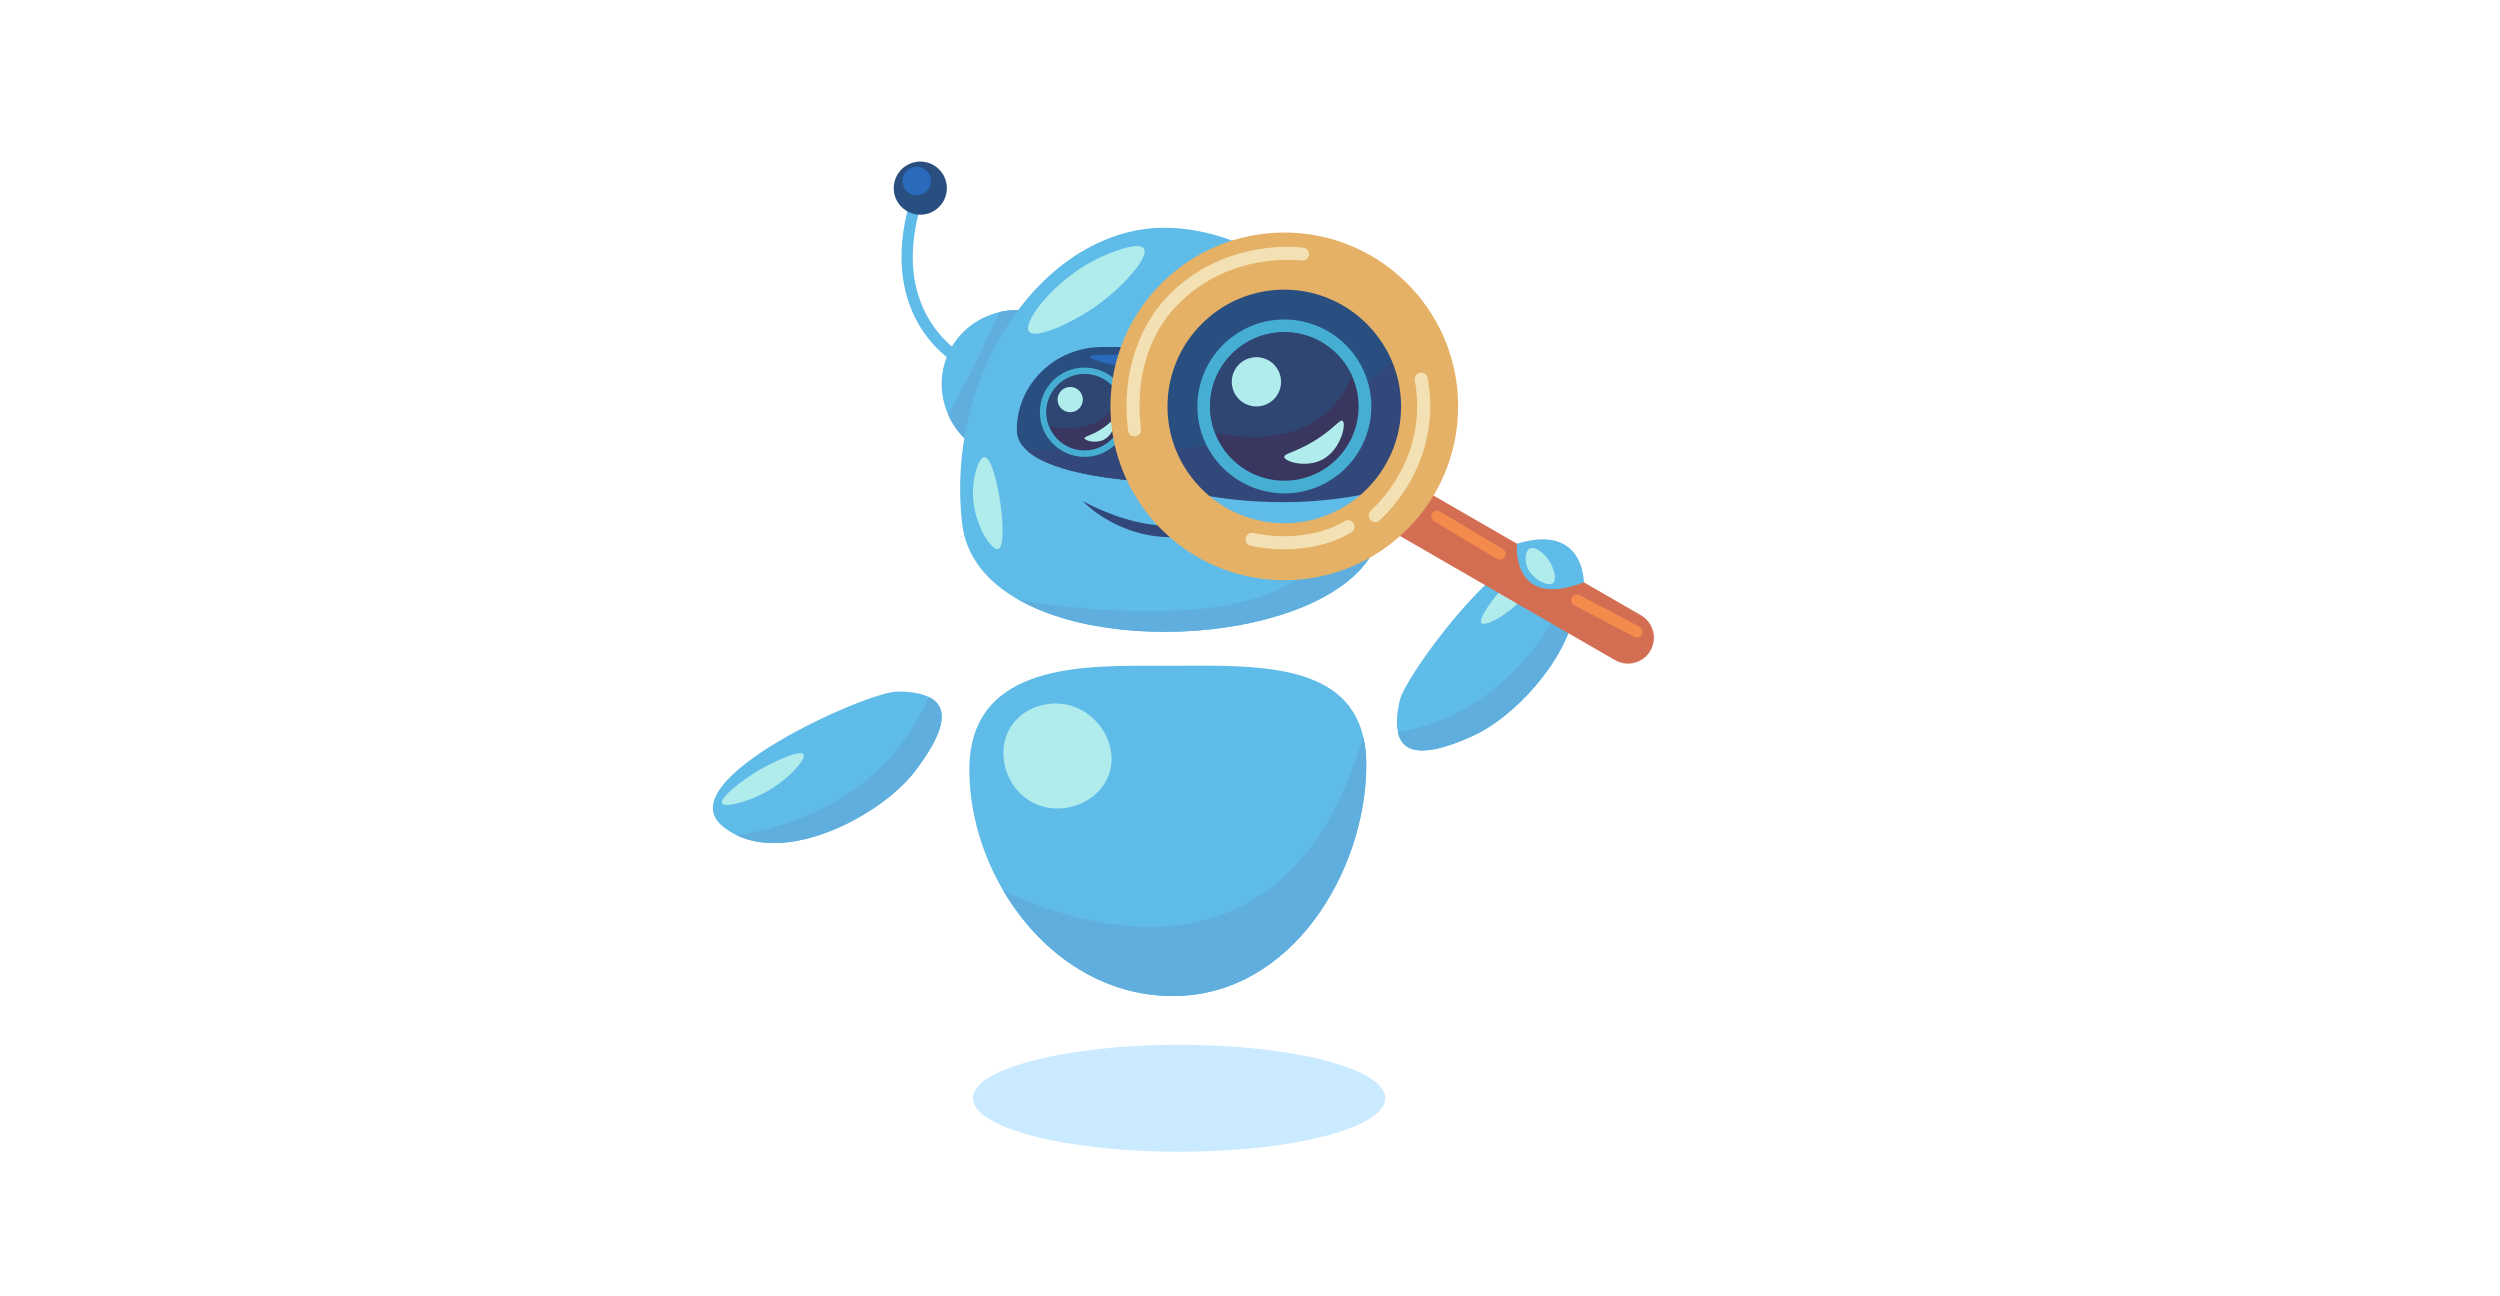 <?xml version="1.0" encoding="utf-8"?>
<!-- Generator: Adobe Illustrator 21.0.2, SVG Export Plug-In . SVG Version: 6.00 Build 0)  -->
<svg version="1.1" id="Layer_2" xmlns="http://www.w3.org/2000/svg" xmlns:xlink="http://www.w3.org/1999/xlink" x="0px" y="0px"
	 viewBox="0 0 3857.2 2000" style="enable-background:new 0 0 3857.2 2000;" xml:space="preserve">
<style type="text/css">
	.st0{fill:#5FBBE8;}
	.st1{fill:#5FAEDE;}
	.st2{fill:#294F81;}
	.st3{fill:#33487A;}
	.st4{fill:#B1ECED;}
	.st5{fill:#393760;}
	.st6{fill:#46AED2;}
	.st7{fill:#2F4572;}
	.st8{fill:#296ABD;}
	.st9{fill:#D36E52;}
	.st10{fill:#E4B166;}
	.st11{fill:#F3E0B3;}
	.st12{fill:#F48B4D;}
	.st13{fill:#C9EAFF;}
</style>
<g>
	<g>
		<path class="st0" d="M1487.8,676.1c-10.8-10.8-19.2-23.3-25-36.7c-13.4-30.8-13.4-66.2,1.6-96.8c15.2-31,43.9-53.1,77.2-61
			c9.4-2.3,19.3-3.4,29.3-3.2C1593.7,608.6,1487.8,676.1,1487.8,676.1z"/>
		<path class="st1" d="M1487.8,676.1c-10.8-10.8-19.2-23.3-25-36.7c13.3-23.2,26.7-47.9,39.8-74.1c14.5-28.9,27.5-56.8,39-83.7
			c9.4-2.3,19.3-3.4,29.3-3.2C1543.2,544.2,1515.5,610.2,1487.8,676.1z"/>
		<path class="st0" d="M2131.5,807.4c-11.7,162.8-385,216.6-559.6,118.2c-48.5-27.3-81.7-66.4-87.5-118.2
			c-26.8-238,130.8-456,311.8-456c65.6,0,142.7,25.1,206.5,80.8C2084.5,503.4,2144.7,624.7,2131.5,807.4z"/>
		<path class="st0" d="M1477.2,562.3c-1.3-0.7-32.8-17.9-57.5-58.1c-22.6-36.8-43.5-100.8-14.9-196.2l16.9,5.1
			c-21.4,71.2-17.2,132.2,12.6,181.2c22.2,36.5,51.1,52.5,51.4,52.6L1477.2,562.3z"/>
		<circle class="st2" cx="1419.9" cy="290.3" r="41"/>
		<path class="st2" d="M2034.6,663.6c0,32.7-35.9,52.8-82.1,64.7c-48.7,12.6-108.9,16.1-150.8,15.7c-60-0.6-175.6-11-217.4-49
			c-9.8-8.9-15.5-19.3-15.5-31.5c0-35.4,14.7-67.4,38.6-90.6c23.8-23.2,56.8-37.5,93.2-37.5h202.2c42.3,0,79.9,19.4,104,49.5
			C2024.3,606.7,2034.6,634,2034.6,663.6z"/>
		<path class="st3" d="M2034.6,663.6c0,32.7-35.9,52.8-82.1,64.7c-48.7,12.6-108.9,16.1-150.8,15.7c-60-0.6-175.6-11-217.4-49
			c118.8-3.6,320.7-23.1,422.5-110.1C2024.3,606.7,2034.6,634,2034.6,663.6z"/>
		<path class="st1" d="M2131.5,807.4c-11.7,162.8-385,216.6-559.6,118.2c106.7,17.7,424.2,56.6,481.3-96.4
			c49.1-131.6-11.6-307.1-50.5-397C2084.5,503.4,2144.7,624.7,2131.5,807.4z"/>
		<path class="st4" d="M1587.6,511.6c9.6,12.7,69-13.9,108.8-43.2c38.2-28.1,77.1-72.4,68.5-84.9c-7.6-11.1-51.4,4.7-79,19.4
			C1624.3,435.6,1577.1,497.7,1587.6,511.6z"/>
		<path class="st4" d="M1501.2,764.9c1.4,43.5,28,84.8,38.7,82c11.3-3,6.7-54.9,1.5-83.4c-1.5-8.2-10.6-58.3-22.4-58.1
			C1509.8,705.5,1500.2,736.8,1501.2,764.9z"/>
		<g>
			<g>
				<path class="st5" d="M1993.3,636.1c0,32.5-26.3,58.9-58.9,58.9c-25.1,0-46.6-15.7-55-37.9c-2.5-6.5-3.9-13.6-3.9-21
					c0-32.5,26.3-58.9,58.9-58.9c23.9,0,44.5,14.3,53.7,34.8C1991.4,619.3,1993.3,627.5,1993.3,636.1z"/>
				<path class="st6" d="M1934.4,577.2c23.9,0,44.5,14.3,53.7,34.8c3.3,7.4,5.2,15.5,5.2,24.1c0,32.5-26.3,58.9-58.9,58.9
					c-25.1,0-46.6-15.7-55-37.9c-2.5-6.5-3.9-13.6-3.9-21C1875.5,603.6,1901.9,577.2,1934.4,577.2L1934.4,577.2z M1934.4,567.2
					c-38,0-68.9,30.9-68.9,68.9c0,8.4,1.5,16.7,4.5,24.6c10.1,26.5,36,44.3,64.4,44.3c38,0,68.9-30.9,68.9-68.9
					c0-9.8-2-19.3-6.1-28.2C1986.2,583.1,1961.5,567.2,1934.4,567.2L1934.4,567.2z"/>
			</g>
			<path class="st7" d="M1988.1,611.8c-22,53.1-76.5,51.6-108.6,45.4c-2.5-6.5-3.9-13.6-3.9-21c-0.1-32.5,26.2-58.9,58.7-59
				C1958.2,577.1,1978.8,591.3,1988.1,611.8z"/>
			<circle class="st4" cx="1912.3" cy="616.5" r="19.5"/>
			<path class="st4" d="M1980.6,647.5c3.2,2.1-1.2,22.6-15.7,30.5c-12.9,7-30.1,1.9-30.5-1.9c-0.3-2.8,8.6-3.5,23.5-12.5
				C1973.5,654.1,1978.3,646,1980.6,647.5z"/>
		</g>
		<g>
			<g>
				<path class="st5" d="M1732.2,636.1c0,32.5-26.3,58.9-58.9,58.9c-25.1,0-46.6-15.7-55-37.9c-2.5-6.5-3.9-13.6-3.9-21
					c0-32.5,26.3-58.9,58.9-58.9c23.9,0,44.5,14.3,53.7,34.8C1730.3,619.3,1732.2,627.5,1732.2,636.1z"/>
				<path class="st6" d="M1673.3,577.2c23.9,0,44.5,14.3,53.7,34.8c3.3,7.4,5.2,15.5,5.2,24.1c0,32.5-26.3,58.9-58.9,58.9
					c-25.1,0-46.6-15.7-55-37.9c-2.5-6.5-3.9-13.6-3.9-21C1614.4,603.6,1640.8,577.2,1673.3,577.2L1673.3,577.2z M1673.3,567.1
					c-38,0-68.9,30.9-68.9,68.9c0,8.4,1.5,16.7,4.5,24.6c10.1,26.5,36,44.3,64.4,44.3c38,0,68.9-30.9,68.9-68.9
					c0-9.8-2-19.3-6.1-28.2C1725.1,583.1,1700.4,567.1,1673.3,567.1L1673.3,567.1z"/>
			</g>
			<path class="st7" d="M1727,611.8c-22,53.1-76.5,51.6-108.6,45.4c-2.5-6.5-3.9-13.6-3.9-21c-0.1-32.5,26.2-58.9,58.7-59
				C1697.1,577.1,1717.7,591.3,1727,611.8z"/>
			<circle class="st4" cx="1651.2" cy="616.5" r="19.5"/>
			<path class="st4" d="M1719.5,647.5c3.2,2.1-1.2,22.6-15.7,30.5c-12.9,7-30.1,1.9-30.5-1.9c-0.3-2.8,8.6-3.5,23.5-12.5
				C1712.4,654.1,1717.2,646,1719.5,647.5z"/>
		</g>
		<path class="st8" d="M1819.3,548.9c0.6,3.9-25.9,13.1-53.3,15.6c-44.4,4.1-85.2-10-84.6-14.9c0.3-2.3,28.4-2.5,84.6-3
			C1811.2,546.3,1819,546.8,1819.3,548.9z"/>
		
			<ellipse transform="matrix(0.984 -0.179 0.179 0.984 -27.158 257.475)" class="st8" cx="1414.1" cy="279.3" rx="22" ry="22"/>
	</g>
	<g>
		<path class="st0" d="M2108,1179.5c0,164.3-115.3,357.3-298.4,357.3c-113.5,0-206.9-69.5-261.5-162.4
			c-33.6-57-52.5-122.9-52.5-186.9c0-168.3,183.7-160.3,300.1-160.3c127.7,0,279.3-9.8,307.5,109.1
			C2106.3,1149.2,2108,1163.5,2108,1179.5z"/>
		<path class="st1" d="M2108,1179.5c0,164.3-115.3,357.3-298.4,357.3c-113.5,0-206.9-69.5-261.5-162.4
			c113.7,53.5,437.7,164.4,555.2-238.1C2106.3,1149.2,2108,1163.5,2108,1179.5z"/>
		<path class="st4" d="M1559,1122.3c-23.8,38.8-7,94,33.9,115.7c43.2,22.9,101.9,2.4,118-43.2c15.3-43.3-14.1-91.7-56.2-105.3
			C1620.8,1078.5,1578.8,1090,1559,1122.3z"/>
	</g>
	<g>
		<path class="st0" d="M1432.7,1075.2c36.5,17.4,20.1,60.8-21.1,114.8c-49.2,64.5-187.6,140.7-274.9,98.7c0,0,0,0,0,0
			c-8-3.8-15.5-8.6-22.5-14.5c-83.8-70.4,224.5-207.3,270-207.2C1405.8,1067,1421.7,1069.9,1432.7,1075.2z"/>
		<path class="st1" d="M1432.7,1075.2c36.5,17.4,20.1,60.8-21.1,114.8c-49.2,64.5-187.6,140.7-274.9,98.7
			C1223.1,1274.8,1367.2,1228.6,1432.7,1075.2z"/>
		<path class="st4" d="M1173.3,1187c22.4-12.9,61.4-30.6,66.3-23.2c5.1,7.5-25.2,41.5-62.6,60.7c-25.5,13.2-59.1,21.9-62.9,14.8
			C1109.8,1231.3,1144.1,1203.8,1173.3,1187z"/>
	</g>
	<g>
		<path class="st0" d="M2156.9,1130.2c8.9,39.4,54.9,33,116.6,4.7c73.8-33.8,178.5-152.1,156.7-246.5c0,0,0,0,0,0
			c-2-8.6-5-17-9.2-25.1c-50.3-97.2-251.6,173.4-261.5,217.8C2154.8,1102.1,2154.2,1118.3,2156.9,1130.2z"/>
		<path class="st1" d="M2156.9,1130.2c8.9,39.4,54.9,33,116.6,4.7c73.8-33.8,178.5-152.1,156.7-246.5
			C2397.7,969.7,2320.9,1100,2156.9,1130.2z"/>
		<path class="st4" d="M2323.1,901.7c-17.5,19-43.3,53.1-37.3,59.6c6.2,6.6,46-15.4,73-47.7c18.5-22,34.4-52.9,28.3-58.1
			C2380.3,849.6,2345.8,876.9,2323.1,901.7z"/>
	</g>
	<path class="st3" d="M1670.7,773.2c10.5,5.7,21.1,10.7,31.8,15.1c10.7,4.5,21.6,8.5,32.5,11.8c21.9,6.7,44.4,10.7,66.8,11.2
		c11.2,0.2,22.5-0.5,33.6-1.9c11.2-1.6,22.1-4.2,33.1-7.4c21.7-6.8,42.6-16.9,63.2-28.9c-16,17.6-36.1,31.9-58.4,41.8
		c-11.3,4.7-23,8.5-35.1,10.8c-3,0.6-6.1,1-9.1,1.4c-3,0.5-6.1,0.8-9.2,1c-6.1,0.6-12.3,0.6-18.5,0.6c-24.6-0.6-48.9-6.3-71.2-15.9
		c-11.1-4.8-21.8-10.5-31.9-17.1c-5-3.3-9.9-6.8-14.5-10.6C1679.3,781.6,1674.8,777.6,1670.7,773.2z"/>
	<g>
		<path class="st9" d="M2546.4,1003.9L2546.4,1003.9c-11,19.1-35.5,25.6-54.6,14.6l-330.9-191c-19.1-11-25.6-35.5-14.6-54.6l0,0
			c11-19.1,35.5-25.6,54.6-14.6l330.9,191C2550.9,960.4,2557.4,984.8,2546.4,1003.9z"/>
		<path class="st3" d="M2236.1,627.1c0,140.6-114,254.6-254.6,254.6c-117.9,0-217-80.1-246-188.9c-5.6-21-8.6-43-8.6-65.7
			c0-140.6,114-254.6,254.6-254.6c88,0,165.6,44.7,211.4,112.6C2220.2,525.7,2236.1,574.5,2236.1,627.1z"/>
		<path class="st2" d="M2204.2,483.6c-16.4,27.8-35.6,52.1-56.9,73.2c-93.4,92.6-225.9,124.6-323.2,134.9
			c-35.3,3.8-65.9,4.7-88.4,4.6c-5.7-21.5-8.8-44-8.8-67.3c0-144,116.7-260.8,260.8-260.8C2077.9,368.3,2157.4,414,2204.2,483.6z"/>
		<path class="st0" d="M1828,757.6c0,0,138.8,38.7,299.8,0C2127.8,757.6,2012.5,906.6,1828,757.6z"/>
		<path class="st10" d="M2204.2,477.5c-48.2-71.6-129.9-118.7-222.7-118.7c-148.1,0-268.2,120.1-268.2,268.2c0,23.9,3.1,47.1,9,69.2
			c30.5,114.6,135,199,259.2,199c148.1,0,268.2-120.1,268.2-268.2C2249.8,571.7,2233,520.3,2204.2,477.5z M1981.5,807.3
			c-76.7,0-142.3-48.1-168.3-115.7c-7.7-20-11.9-41.8-11.9-64.5c0-99.4,80.8-180.2,180.2-180.2c72.9,0,135.8,43.5,164.2,105.9
			c10.3,22.7,16,47.8,16,74.3C2161.8,726.5,2080.9,807.3,1981.5,807.3z"/>
	</g>
	<g>
		<g>
			<path class="st5" d="M2096.2,627.1c0,63.3-51.3,114.6-114.6,114.6c-48.9,0-90.7-30.6-107.1-73.7c-4.8-12.7-7.5-26.5-7.5-40.9
				c0-63.3,51.3-114.6,114.7-114.6c46.6,0,86.7,27.8,104.5,67.7C2092.6,594.5,2096.2,610.4,2096.2,627.1z"/>
			<path class="st6" d="M1981.6,512.5c46.6,0,86.7,27.8,104.5,67.7c6.5,14.3,10.1,30.2,10.1,46.9c0,63.3-51.3,114.6-114.6,114.6
				c-48.9,0-90.7-30.6-107.1-73.7c-4.8-12.7-7.5-26.5-7.5-40.9C1866.9,563.8,1918.2,512.5,1981.6,512.5L1981.6,512.5z M1981.6,492.9
				c-74,0-134.2,60.2-134.2,134.2c0,16.4,3,32.5,8.8,47.9c19.7,51.6,70.1,86.3,125.4,86.3c74,0,134.2-60.2,134.2-134.2
				c0-19.1-4-37.6-11.8-55C2082.4,524,2034.4,492.9,1981.6,492.9L1981.6,492.9z"/>
		</g>
		<path class="st7" d="M2086,580c-42.8,103.4-148.9,100.4-211.3,88.3c-4.9-12.7-7.6-26.4-7.7-40.8c-0.2-63.3,50.9-114.8,114.3-115
			C2027.9,512.3,2068,540.1,2086,580z"/>
		<circle class="st4" cx="1938.5" cy="589.1" r="38"/>
		<path class="st4" d="M2071.4,649.4c6.2,4.2-2.3,44.1-30.6,59.4c-25.2,13.6-58.6,3.6-59.4-3.7c-0.6-5.4,16.7-6.9,45.7-24.4
			C2057.6,662.2,2067.1,646.4,2071.4,649.4z"/>
	</g>
	<path class="st0" d="M2340.5,838.9c0,0-10,103,103.2,59.6C2443.7,898.5,2444.8,806.9,2340.5,838.9z"/>
	<path class="st4" d="M2392,868.1c5.7,10.2,10.2,27.2,4,31.8c-8,6-35.7-7.8-41-29.1c-2.1-8.6-1.3-21.3,5.2-24.6
		C2368.7,842,2384.5,854.8,2392,868.1z"/>
	<path class="st11" d="M1750.4,673.2c-5.1,0-9.5-3.9-10-9.1c0-0.5-0.1-1.1-0.2-2c-10.2-87.2,17-166.6,74.7-217.9
		c77.1-68.5,169.4-65,195.8-62.2c5.5,0.6,9.5,5.5,9,11c-0.6,5.5-5.5,9.5-11,9c-24.4-2.5-109.4-5.8-180.4,57.3
		c-72.2,64.2-73.7,153.2-68.1,200.6c0.1,1,0.2,1.8,0.3,2.3c0.6,5.5-3.5,10.5-9,11C1751,673.2,1750.7,673.2,1750.4,673.2z"/>
	<path class="st11" d="M2121.8,805.5c-2.7,0-5.3-1.1-7.3-3.2c-3.8-4-3.6-10.4,0.4-14.2c56.5-53.4,81.9-128.6,67.9-201.3
		c-1.1-5.5,2.5-10.7,8-11.8c5.5-1,10.7,2.5,11.8,8c15.3,79.5-12.3,161.6-73.8,219.7C2126.7,804.6,2124.2,805.5,2121.8,805.5z"/>
	<path class="st11" d="M1981.2,847.5c-19.1,0-37-2.2-51.6-5.5c-5.4-1.2-8.8-6.6-7.6-12.1c1.2-5.4,6.6-8.8,12.1-7.6
		c40,9.2,99,7.1,140.6-18.3c4.7-2.9,10.9-1.4,13.8,3.4c2.9,4.7,1.4,10.9-3.4,13.8C2053.4,840.6,2015.2,847.5,1981.2,847.5z"/>
	<path class="st12" d="M2314,863.5c-1.5,0-3.1-0.4-4.5-1.2l-96.9-58c-4.2-2.5-5.5-7.9-3-12.1c2.5-4.2,7.9-5.5,12.1-3l96.9,58
		c4.2,2.5,5.5,7.9,3,12.1C2319.9,862,2317,863.5,2314,863.5z"/>
	<path class="st12" d="M2525.6,983.7c-1.4,0-2.8-0.3-4.1-1l-92.5-48.9c-4.3-2.3-5.9-7.6-3.7-11.9c2.3-4.3,7.6-5.9,11.9-3.7
		l92.5,48.9c4.3,2.3,5.9,7.6,3.7,11.9C2531.8,982,2528.8,983.7,2525.6,983.7z"/>
	<ellipse class="st13" cx="1819.3" cy="1694.5" rx="318.1" ry="82.5"/>
</g>
</svg>
